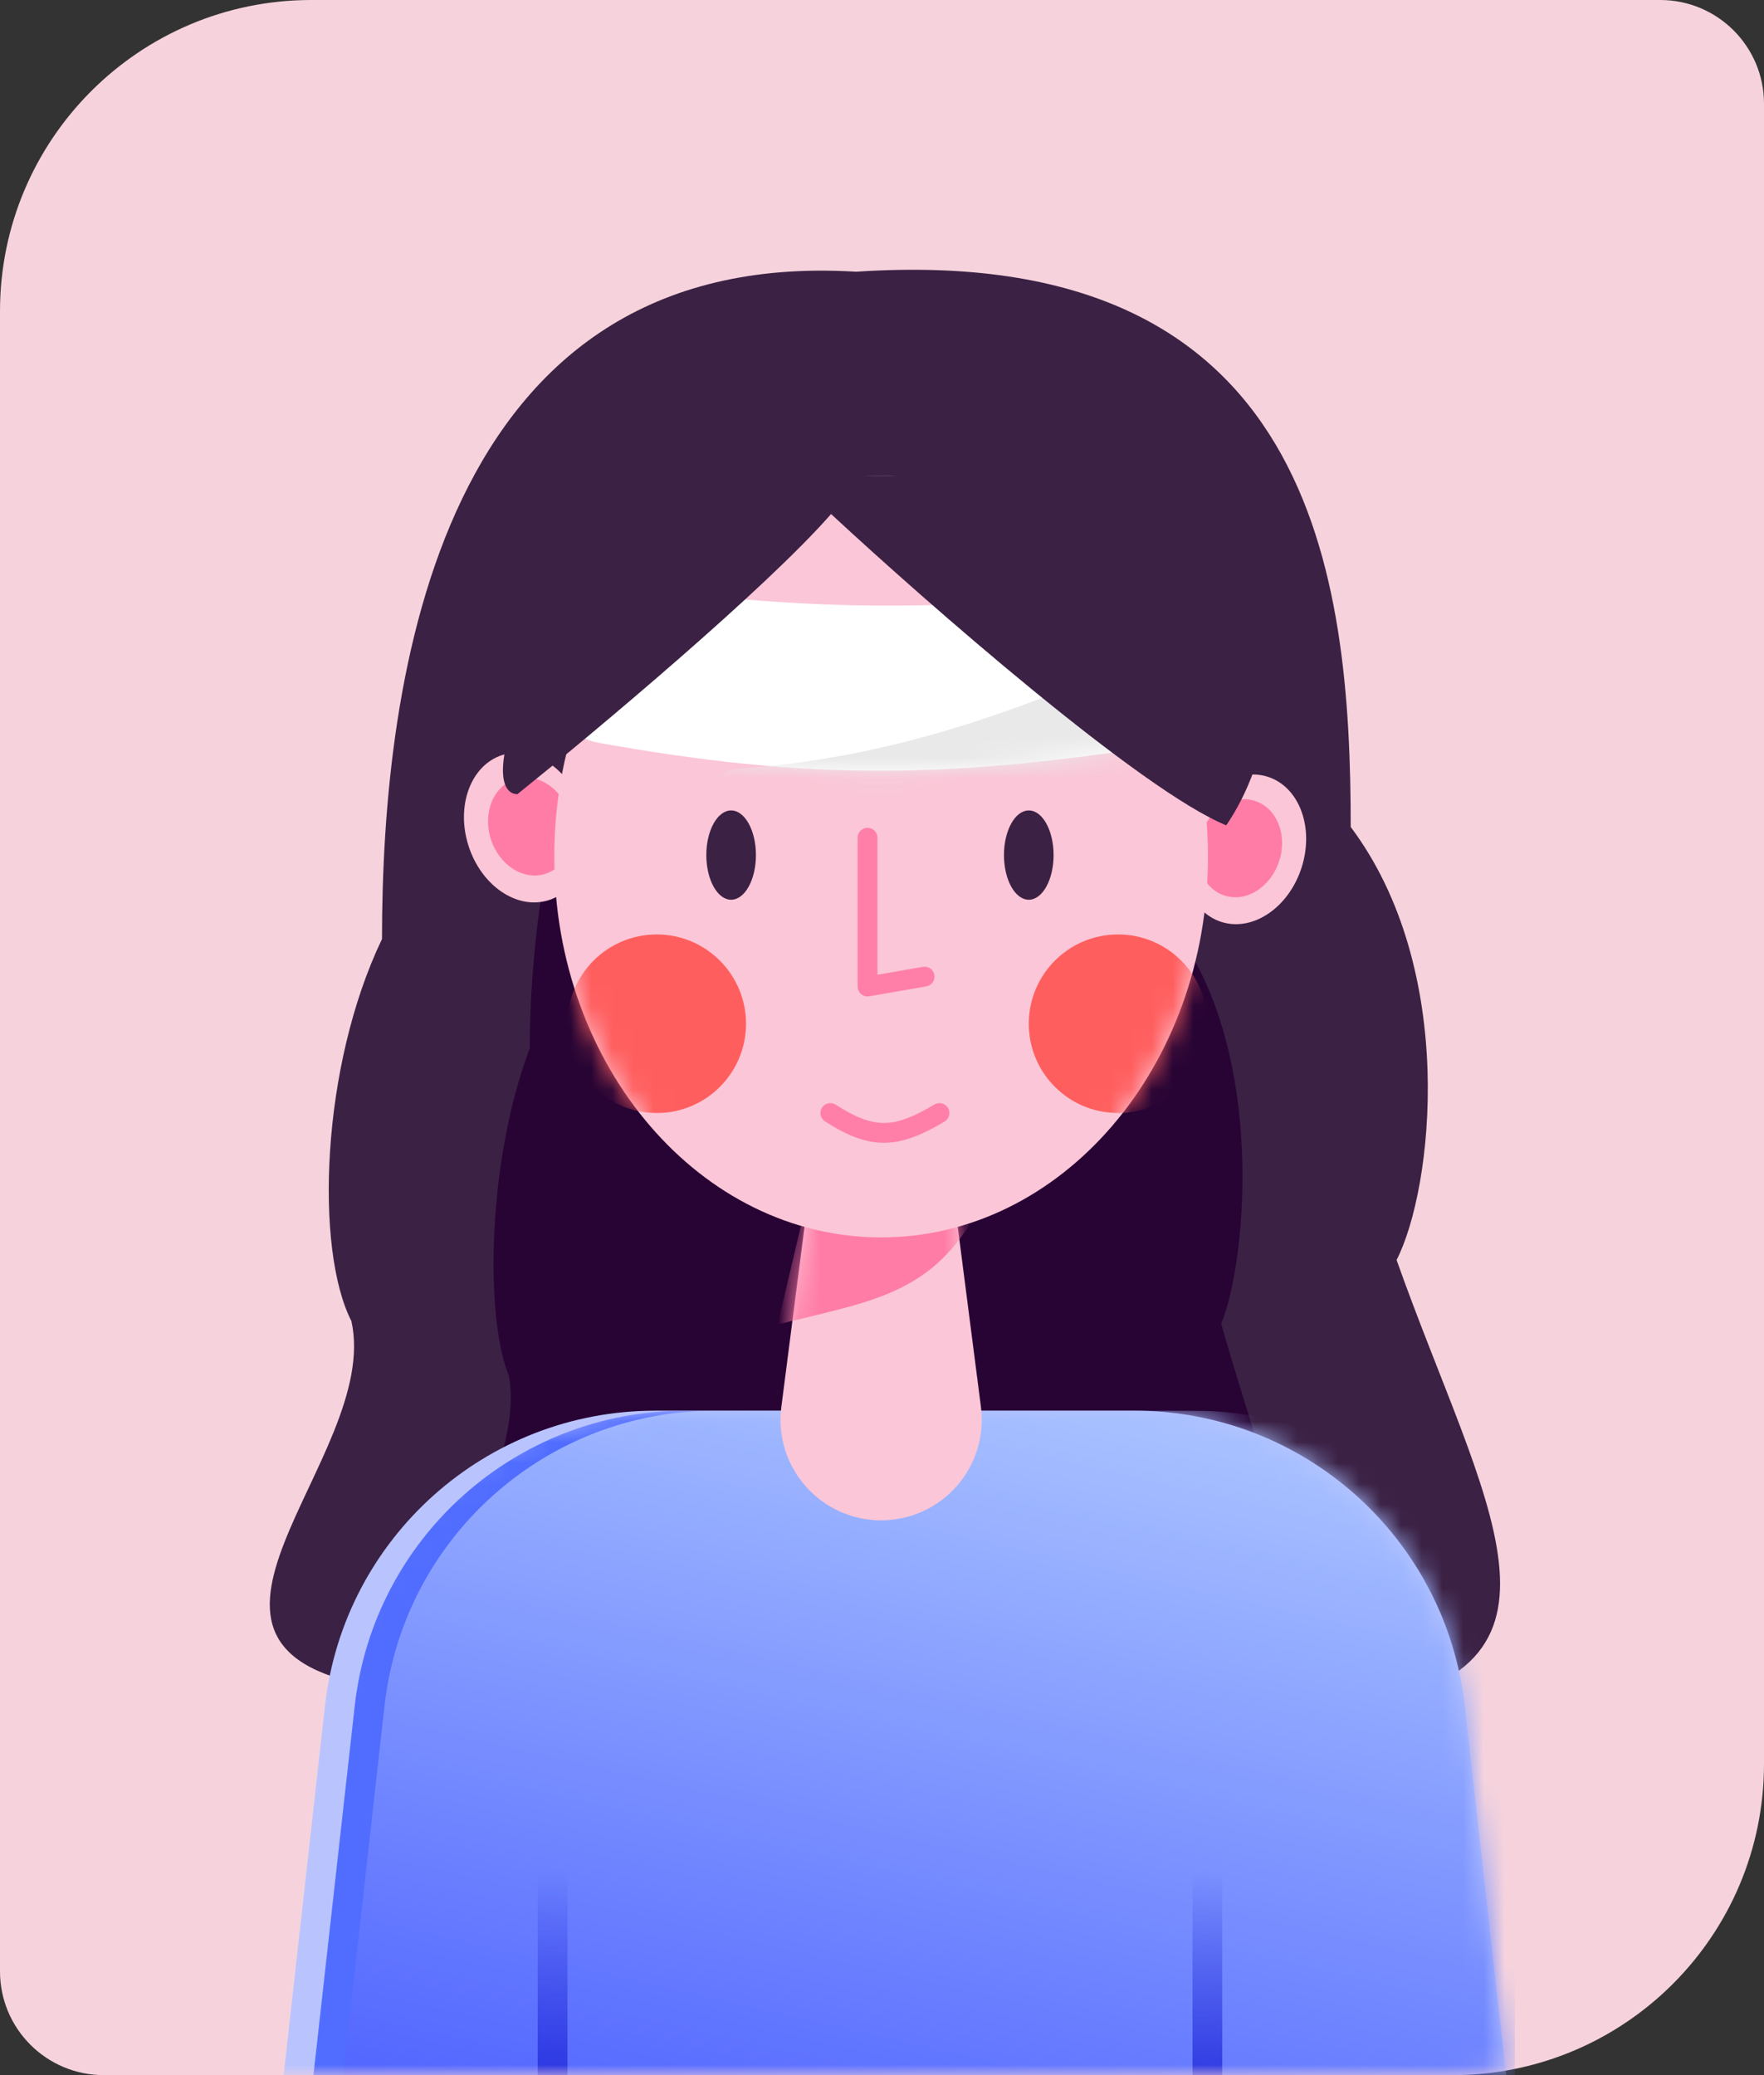 <svg width="85" height="100" viewBox="0 0 85 100" fill="none" xmlns="http://www.w3.org/2000/svg">
<rect x="0" y="0" width="85" height="100" fill="#333333" stroke="none"/>
<path d="M0 15C0 6.716 6.716 0 15 0H80C82.761 0 85 2.239 85 5V85C85 93.284 78.284 100 70 100H5C2.239 100 0 97.761 0 95V15Z" fill="#F6D3DC"/>
<mask id="mask0_9_3065" style="mask-type:alpha" maskUnits="userSpaceOnUse" x="0" y="0" width="85" height="100">
<path d="M0 15C0 6.716 6.716 0 15 0H80C82.761 0 85 2.239 85 5V85C85 93.284 78.284 100 70 100H5C2.239 100 0 97.761 0 95V15Z" fill="#F6D3DC"/>
</mask>
<g mask="url(#mask0_9_3065)">
<path d="M18.407 45.253C18.407 32.733 21.11 11.866 41.255 13.094C63.366 11.621 65.085 27.823 65.085 39.852C70.245 46.726 69.059 57.272 67.296 60.719C71.473 72.502 76.989 80.537 65.085 82.322C62.939 82.308 43.521 81.34 41.746 81.34C39.777 81.34 20.443 81.321 18.407 81.34C6.368 79.555 18.407 70.293 16.933 63.665C15.171 60.218 15.459 51.39 18.407 45.253Z" fill="#3B2144"/>
<path d="M25.529 50.522C25.529 39.814 29.523 22.199 41.325 25.013C41.395 25.03 41.473 25.032 41.543 25.017C53.677 22.59 57.338 35.6 57.338 45.889C60.854 51.785 60.046 60.833 58.845 63.789C61.691 73.898 65.45 80.79 57.338 82.322C55.876 82.31 42.643 81.48 41.434 81.48C40.092 81.48 26.916 81.463 25.529 81.48C17.325 79.948 25.529 72.003 24.525 66.317C23.324 63.36 23.52 55.787 25.529 50.522Z" fill="#280434"/>
<g clip-path="url(#clip0_9_3065)">
<path d="M15.658 82.215C16.564 74.109 23.418 67.98 31.574 67.98H54.665C62.821 67.98 69.675 74.109 70.581 82.215L73 103.836H13.239L15.658 82.215Z" fill="#B9C4FF"/>
<mask id="mask1_9_3065" style="mask-type:alpha" maskUnits="userSpaceOnUse" x="13" y="67" width="60" height="37">
<path d="M15.658 82.215C16.564 74.109 23.418 67.98 31.574 67.98H54.665C62.821 67.98 69.675 74.109 70.581 82.215L73 103.836H13.239L15.658 82.215Z" fill="#00D355"/>
</mask>
<g mask="url(#mask1_9_3065)">
<path d="M17.092 82.215C17.999 74.109 24.852 67.98 33.008 67.98H56.099C64.255 67.98 71.109 74.109 72.016 82.215L74.434 103.836H14.674L17.092 82.215Z" fill="#516DFF"/>
<path d="M18.526 82.215C19.433 74.109 26.287 67.98 34.443 67.98H57.533C65.69 67.98 72.543 74.109 73.45 82.215L75.868 103.836H16.108L18.526 82.215Z" fill="url(#paint0_linear_9_3065)"/>
</g>
<path fill-rule="evenodd" clip-rule="evenodd" d="M26.626 89.493C27.022 89.493 27.343 89.814 27.343 90.21V103.836C27.343 104.232 27.022 104.553 26.626 104.553C26.23 104.553 25.909 104.232 25.909 103.836V90.21C25.909 89.814 26.23 89.493 26.626 89.493Z" fill="url(#paint1_linear_9_3065)"/>
<path fill-rule="evenodd" clip-rule="evenodd" d="M58.179 89.493C58.575 89.493 58.896 89.814 58.896 90.21V103.836C58.896 104.232 58.575 104.553 58.179 104.553C57.783 104.553 57.462 104.232 57.462 103.836V90.21C57.462 89.814 57.783 89.493 58.179 89.493Z" fill="url(#paint2_linear_9_3065)"/>
</g>
<g clip-path="url(#clip1_9_3065)">
<path d="M39.308 54.912H45.608L47.267 67.798C47.64 70.697 45.381 73.265 42.458 73.265C39.535 73.265 37.276 70.697 37.65 67.798L39.308 54.912Z" fill="#FBC6D7"/>
<mask id="mask2_9_3065" style="mask-type:alpha" maskUnits="userSpaceOnUse" x="37" y="54" width="11" height="20">
<path d="M39.308 54.912H45.608L47.267 67.798C47.64 70.697 45.381 73.265 42.458 73.265C39.535 73.265 37.276 70.697 37.65 67.798L39.308 54.912Z" fill="#FF7CA6"/>
</mask>
<g mask="url(#mask2_9_3065)">
<path d="M39.571 54.912H45.87L46.658 59.107C44.51 62.44 41.671 62.778 37.471 63.826L39.571 54.912Z" fill="#FF7CA6"/>
</g>
<path d="M28.076 39.011C28.691 40.943 27.957 42.9 26.437 43.38C24.918 43.861 23.187 42.685 22.573 40.752C21.958 38.82 22.692 36.863 24.211 36.382C25.731 35.901 27.461 37.078 28.076 39.011Z" fill="#FBC6D7"/>
<path d="M27.451 39.228C27.851 40.488 27.325 41.779 26.275 42.112C25.226 42.444 24.05 41.692 23.65 40.432C23.249 39.171 23.776 37.88 24.825 37.548C25.875 37.215 27.05 37.967 27.451 39.228Z" fill="#FF7CA6"/>
<path d="M57.218 40.059C56.603 41.992 57.337 43.948 58.856 44.429C60.376 44.91 62.106 43.733 62.721 41.801C63.336 39.868 62.602 37.912 61.083 37.431C59.563 36.95 57.833 38.127 57.218 40.059Z" fill="#FBC6D7"/>
<path d="M57.843 40.276C57.443 41.537 57.969 42.828 59.018 43.161C60.068 43.493 61.243 42.741 61.644 41.48C62.044 40.22 61.518 38.929 60.469 38.596C59.419 38.264 58.244 39.016 57.843 40.276Z" fill="#FF7CA6"/>
<path d="M58.207 41.278C58.207 51.414 51.156 59.631 42.458 59.631C33.76 59.631 26.709 51.414 26.709 41.278C26.709 31.142 33.76 22.925 42.458 22.925C51.156 22.925 58.207 31.142 58.207 41.278Z" fill="#FBC6D7"/>
<mask id="mask3_9_3065" style="mask-type:alpha" maskUnits="userSpaceOnUse" x="26" y="22" width="33" height="38">
<path d="M58.207 41.278C58.207 51.414 51.156 59.631 42.458 59.631C33.76 59.631 26.709 51.414 26.709 41.278C26.709 31.142 33.76 22.925 42.458 22.925C51.156 22.925 58.207 31.142 58.207 41.278Z" fill="#FBC6D7"/>
</mask>
<g mask="url(#mask3_9_3065)">
<path d="M58.178 49.334C58.178 51.711 56.252 53.637 53.875 53.637C51.499 53.637 49.573 51.711 49.573 49.334C49.573 46.958 51.499 45.031 53.875 45.031C56.252 45.031 58.178 46.958 58.178 49.334Z" fill="#FF5E5E"/>
<path d="M35.947 49.334C35.947 51.711 34.021 53.637 31.645 53.637C29.268 53.637 27.342 51.711 27.342 49.334C27.342 46.958 29.268 45.031 31.645 45.031C34.021 45.031 35.947 46.958 35.947 49.334Z" fill="#FF5E5E"/>
</g>
<path fill-rule="evenodd" clip-rule="evenodd" d="M45.68 53.392C45.816 53.619 45.741 53.913 45.514 54.048C44.469 54.67 43.578 55.056 42.648 55.071C41.709 55.086 40.812 54.722 39.752 54.039C39.53 53.896 39.466 53.6 39.609 53.378C39.752 53.156 40.048 53.092 40.27 53.235C41.264 53.876 41.969 54.125 42.633 54.115C43.304 54.104 44.016 53.828 45.025 53.226C45.252 53.091 45.545 53.165 45.68 53.392Z" fill="#FF7FA8"/>
<path d="M36.425 41.207C36.425 42.395 35.89 43.358 35.23 43.358C34.57 43.358 34.035 42.395 34.035 41.207C34.035 40.019 34.57 39.055 35.23 39.055C35.89 39.055 36.425 40.019 36.425 41.207Z" fill="#3B2144"/>
<path d="M50.768 41.207C50.768 42.395 50.233 43.358 49.573 43.358C48.913 43.358 48.377 42.395 48.377 41.207C48.377 40.019 48.913 39.055 49.573 39.055C50.233 39.055 50.768 40.019 50.768 41.207Z" fill="#3B2144"/>
<path fill-rule="evenodd" clip-rule="evenodd" d="M41.804 39.892C42.068 39.892 42.282 40.106 42.282 40.37V46.973L44.471 46.592C44.731 46.547 44.978 46.721 45.024 46.981C45.069 47.242 44.895 47.489 44.635 47.534L41.886 48.012C41.747 48.036 41.604 47.998 41.496 47.907C41.388 47.816 41.326 47.682 41.326 47.541V40.37C41.326 40.106 41.54 39.892 41.804 39.892Z" fill="#FF7FA8"/>
<path d="M26.864 30.584C26.864 29.127 28.16 28.011 29.605 28.202C39.465 29.503 46.066 29.525 56.155 28.2C57.6 28.011 58.895 29.126 58.895 30.583V33.414C58.895 34.577 58.055 35.574 56.907 35.761C45.873 37.561 39.102 37.636 28.804 35.789C27.677 35.587 26.864 34.599 26.864 33.455V30.584Z" fill="white"/>
<mask id="mask4_9_3065" style="mask-type:alpha" maskUnits="userSpaceOnUse" x="26" y="28" width="33" height="10">
<path d="M26.864 30.584C26.864 29.127 28.16 28.011 29.605 28.202C39.465 29.503 46.066 29.525 56.155 28.2C57.6 28.011 58.895 29.126 58.895 30.583V33.414C58.895 34.577 58.055 35.574 56.907 35.761C45.873 37.561 39.102 37.636 28.804 35.789C27.677 35.587 26.864 34.599 26.864 33.455V30.584Z" fill="white"/>
</mask>
<g mask="url(#mask4_9_3065)">
<path d="M33.761 41.39C32.332 39.814 33.587 37.171 35.71 37.029C49.085 36.132 59.042 28.8 64.248 28.128C69.057 27.507 67.118 32.75 66.197 34.785C65.964 35.299 65.526 35.686 65.001 35.893C53.645 40.366 46.886 41.889 35.536 42.155C34.861 42.171 34.214 41.889 33.761 41.39Z" fill="#E9E9E9"/>
</g>
<path d="M24.932 38.272C28.66 35.272 36.902 28.371 40.046 24.771C44.681 29.071 54.978 38.092 59.089 39.773C61.003 36.972 63.2 30.471 56.671 26.871C48.509 22.371 35.21 15.47 28.56 26.871C23.24 35.992 23.925 38.272 24.932 38.272Z" fill="#3B2144"/>
</g>
</g>
<defs>
<linearGradient id="paint0_linear_9_3065" x1="39.892" y1="111.963" x2="49.932" y2="67.98" gradientUnits="userSpaceOnUse">
<stop stop-color="#4457FF"/>
<stop offset="1" stop-color="#A6BFFF"/>
</linearGradient>
<linearGradient id="paint1_linear_9_3065" x1="26.745" y1="90.21" x2="26.745" y2="103.836" gradientUnits="userSpaceOnUse">
<stop stop-color="#1C23D6" stop-opacity="0"/>
<stop offset="1" stop-color="#1C23D6"/>
</linearGradient>
<linearGradient id="paint2_linear_9_3065" x1="58.299" y1="90.21" x2="58.299" y2="103.836" gradientUnits="userSpaceOnUse">
<stop stop-color="#1C23D6" stop-opacity="0"/>
<stop offset="1" stop-color="#1C23D6"/>
</linearGradient>
<clipPath id="clip0_9_3065">
<rect width="59.76" height="35.856" fill="white" transform="translate(13.239 67.98)"/>
</clipPath>
<clipPath id="clip1_9_3065">
<rect width="42.375" height="50.34" fill="white" transform="translate(21.46 22.925)"/>
</clipPath>
</defs>
</svg>
